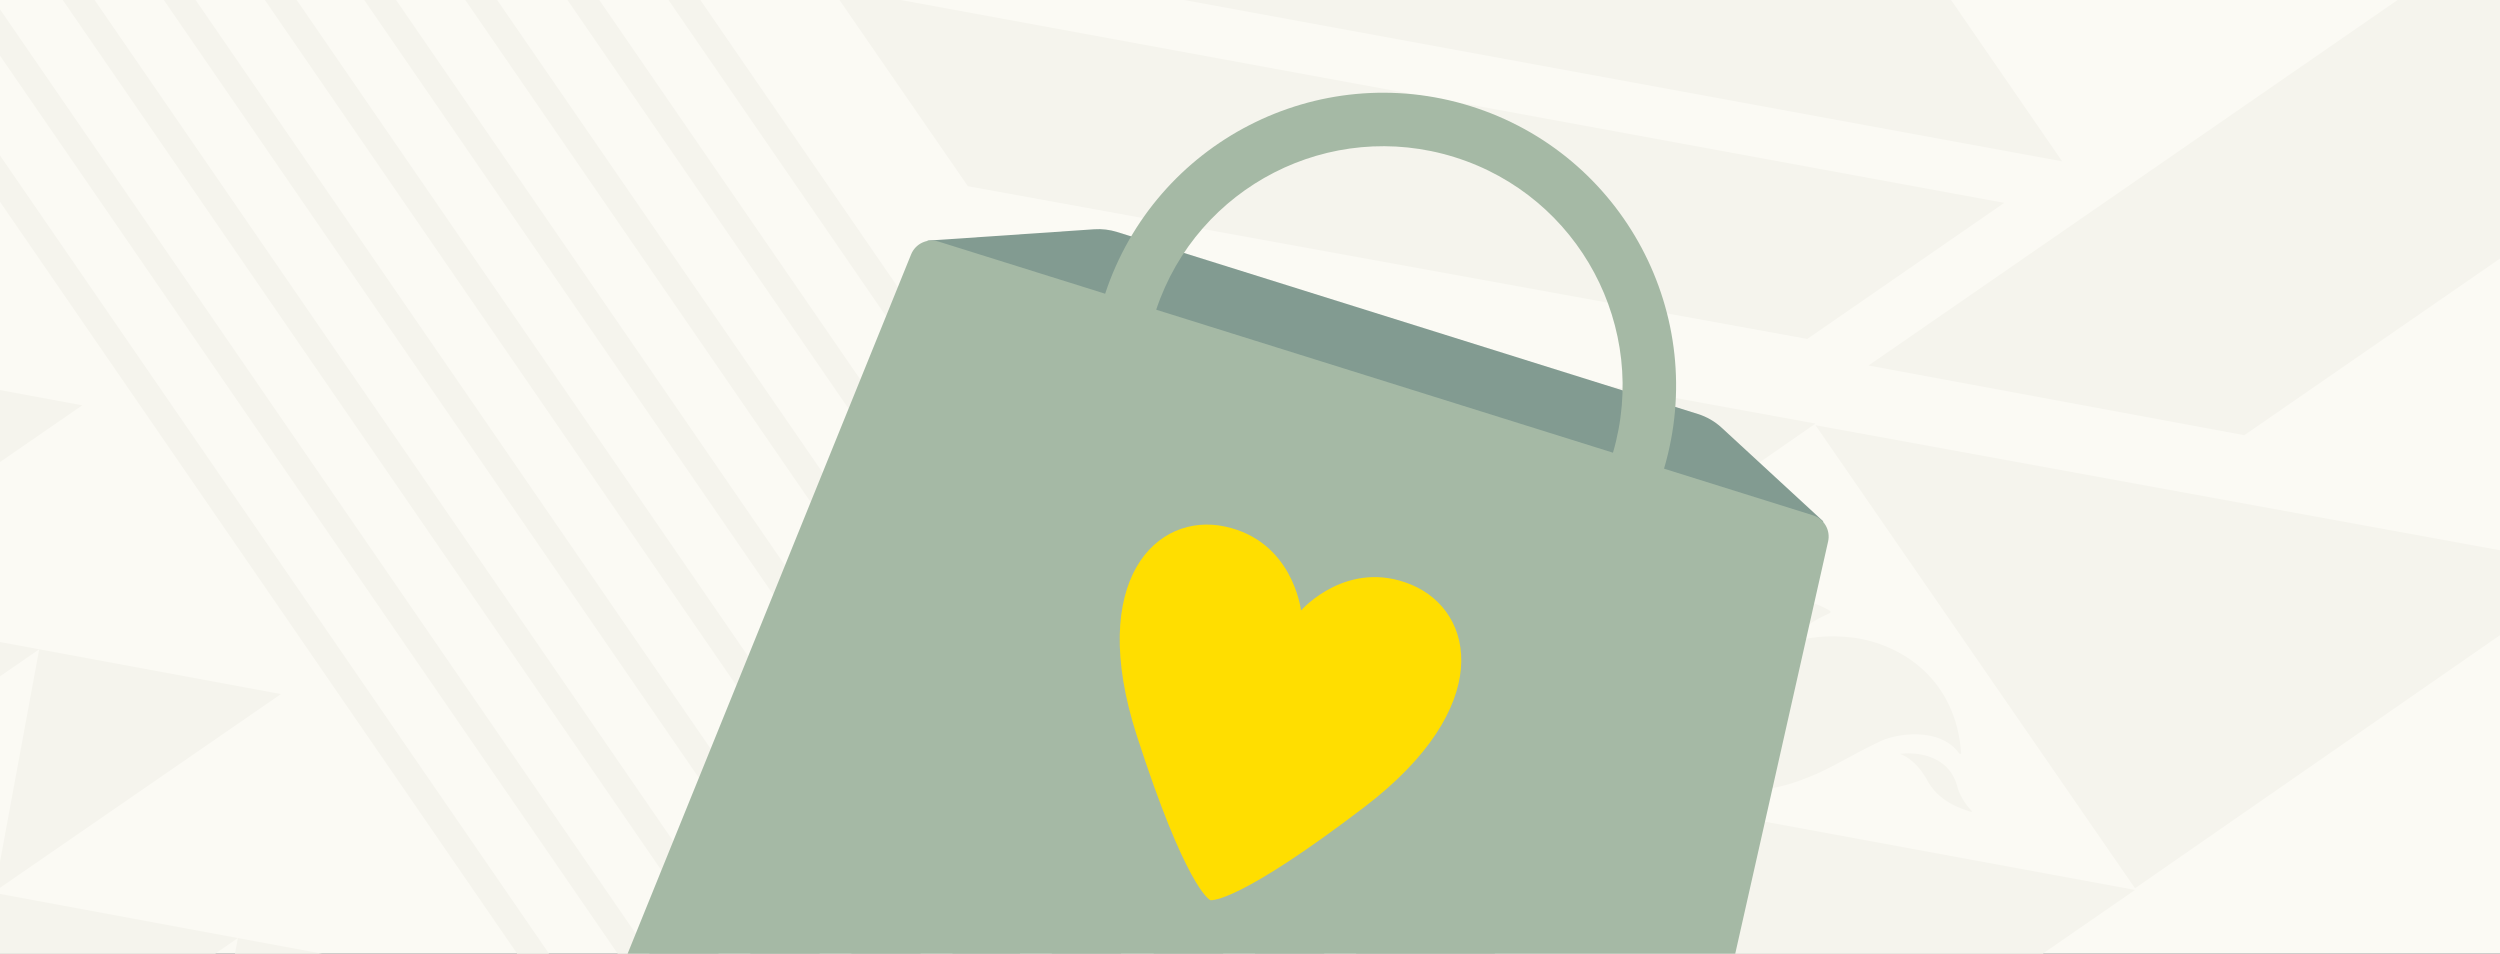 <svg width="561" height="214" viewBox="0 0 561 214" fill="none" xmlns="http://www.w3.org/2000/svg">
<rect x="0" y="0" width="561" height="214" fill="#333333" stroke="none"/>
<g clip-path="url(#clip0)">
<rect x="-47" width="656" height="214" fill="#FBFAF4"/>
<path d="M8.8 145.7L-1.23 200.07L63.04 155.75L8.8 145.7Z" fill="#F5F4ED"/>
<path d="M157.16 0H150.01L297.21 214H304.36L157.16 0Z" fill="#F5F4ED"/>
<path d="M72.27 214L53.38 210.5L52.73 214H72.27Z" fill="#F5F4ED"/>
<path d="M-47 144.13V184.18L8.8 145.7L-45.43 135.64L-47 144.13Z" fill="#F5F4ED"/>
<path d="M303.39 167.3L335.5 214H458.4L479.1 199.7L303.39 167.3Z" fill="#F5F4ED"/>
<path d="M-35.78 80.9L-45.81 135.27L18.46 90.95L-35.78 80.9Z" fill="#F5F4ED"/>
<path d="M53.38 210.5L-0.86 200.44L-3.36 214H48.3L53.38 210.5Z" fill="#F5F4ED"/>
<path d="M123.2 214L-24 0H-31.15L116.05 214H123.2Z" fill="#F5F4ED"/>
<path d="M-1.44 0H-8.59L138.61 214H145.76L-1.44 0Z" fill="#F5F4ED"/>
<path d="M21.23 0H14.08L161.28 214H168.43L21.23 0Z" fill="#F5F4ED"/>
<path d="M432.29 174.75C434.89 179.96 440.09 181.45 442.32 182.2C442.32 182.2 442.69 182.2 442.32 181.83C441.58 181.08 440.09 179.22 439.35 176.99C437.49 168.8 428.95 168.8 426.35 169.17C429.32 170.28 431.18 172.88 432.29 174.75Z" fill="#F5F4ED"/>
<path d="M582.74 127.45L407.4 95.42L479.1 199.33L582.74 127.45Z" fill="#F5F4ED"/>
<path d="M538.02 0L419.29 82.02L503.62 97.66L609 24.86V0H538.02Z" fill="#F5F4ED"/>
<path d="M66.58 0H59.43L206.63 214H213.78L66.58 0Z" fill="#F5F4ED"/>
<path d="M462.75 36.21L437.82 0H265.68L462.75 36.21Z" fill="#F5F4ED"/>
<path d="M88.88 0H81.73L228.93 214H236.08L88.88 0Z" fill="#F5F4ED"/>
<path d="M111.56 0H104.41L251.61 214H258.94L111.56 0Z" fill="#F5F4ED"/>
<path d="M134.48 0H127.34L274.53 214H281.68L134.48 0Z" fill="#F5F4ED"/>
<path d="M407.4 95.05L232.06 63.02L303.76 166.93L407.4 95.05Z" fill="#F5F4ED"/>
<path d="M43.9 0H36.76L183.96 214H191.1L43.9 0Z" fill="#F5F4ED"/>
<path d="M405.55 76.06L449.75 45.52L202.12 0H188.37L217.2 41.79L405.55 76.06Z" fill="#F5F4ED"/>
<path d="M405.92 174.37C410.75 172.51 415.21 169.53 421.52 166.55C424.86 164.69 435.26 162.83 439.72 169.16H440.09C438.98 152.4 426.72 144.58 415.94 143.09C410 142.35 405.17 143.09 402.2 144.21C404.43 140.11 409.26 138.25 410.74 137.51V137.14C409.63 136.4 405.54 134.16 398.85 133.79C386.96 133.42 383.25 139 376.56 144.59C370.62 149.43 367.64 145.33 366.53 142.73C365.79 141.99 365.42 141.99 365.42 142.36C361.71 168.04 380.66 184.8 405.92 174.37Z" fill="#F5F4ED"/>
<path d="M245.533 51.448L208.144 54L211.219 102.611L384.027 154.578L409.144 117L386.335 95.972C384.816 94.572 383.005 93.525 381.032 92.906L250.673 52.056C249.012 51.536 247.269 51.33 245.533 51.448Z" fill="#829B91"/>
<path fill-rule="evenodd" clip-rule="evenodd" d="M259.45 69.498L361.952 101.586C370.14 73.569 354.414 44.035 326.436 35.277C298.459 26.518 268.699 41.813 259.45 69.498ZM247.996 65.912L210.578 54.198C208.094 53.421 205.428 54.679 204.45 57.091L112.277 284.446C111.179 287.154 112.627 290.223 115.417 291.096L349.935 364.512C352.724 365.385 355.664 363.69 356.306 360.839L410.228 121.51C410.8 118.97 409.328 116.417 406.844 115.639L373.405 105.171C383.572 70.829 364.324 34.563 330.021 23.825C295.719 13.086 259.227 31.903 247.996 65.912Z" fill="#A5B9A5"/>
<path d="M316.697 131.2C302.469 125.302 292.268 136.628 291.944 136.994C291.887 136.509 289.965 121.388 274.902 118.158C259.572 114.845 243.822 130.123 255.082 165.023C265.959 198.74 271.266 201.845 271.597 201.991C271.952 202.06 278.082 202.536 306.243 181.039C335.394 158.79 331.167 137.258 316.697 131.2Z" fill="#FFDE00"/>
</g>
<defs>
<clipPath id="clip0">
<rect width="561" height="214" fill="white"/>
</clipPath>
</defs>
</svg>
